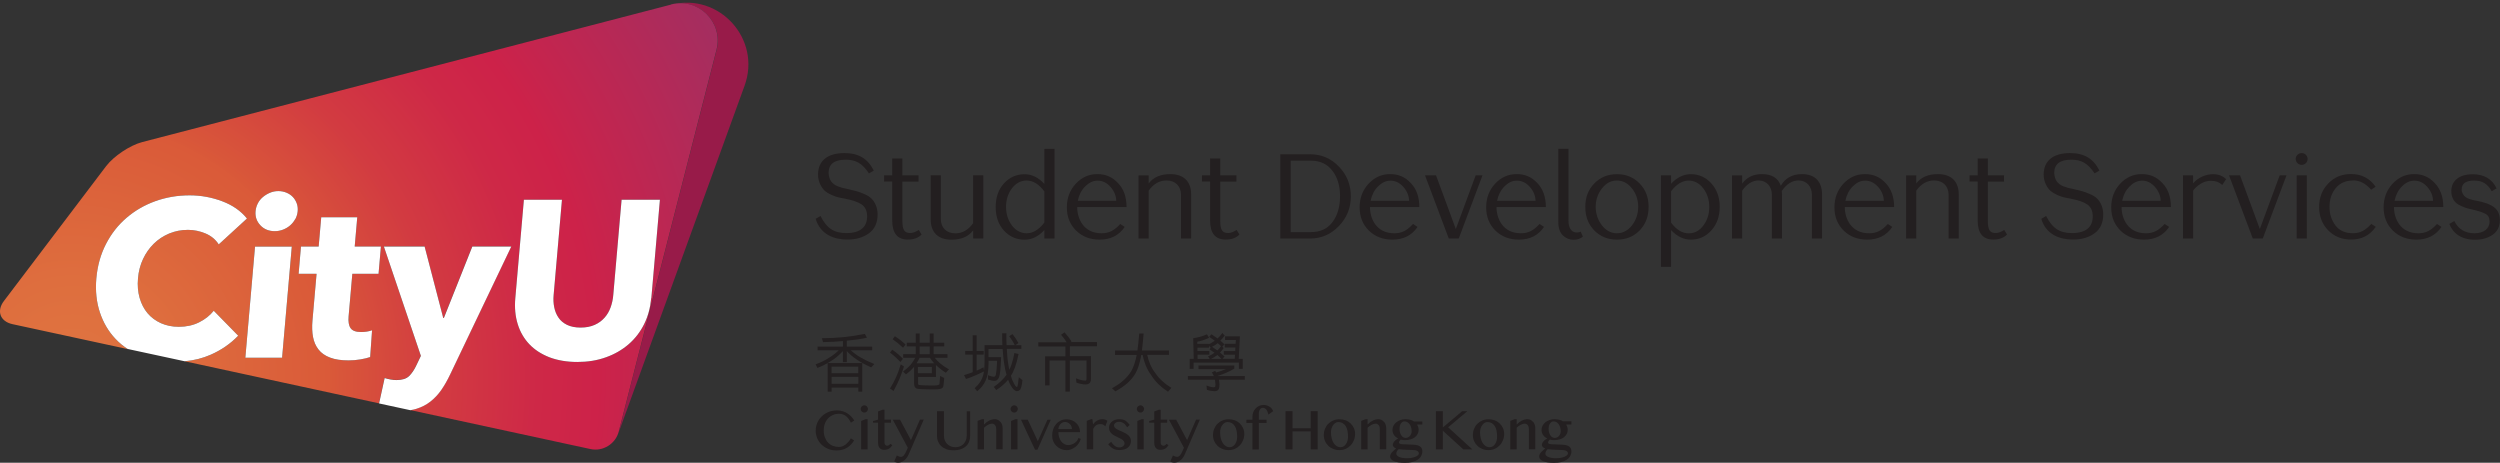 <?xml version="1.0" encoding="UTF-8"?><svg id="a" xmlns="http://www.w3.org/2000/svg" xmlns:xlink="http://www.w3.org/1999/xlink" viewBox="0 0 381.52 70.62"><rect x="0" y="0" width="381.52" height="70.62" fill="#333333" stroke="none"/><defs><radialGradient id="b" cx="14.92" cy="88.38" fx="14.92" fy="88.38" r="175.7" gradientTransform="translate(-1.78 -18.3) scale(.86)" gradientUnits="userSpaceOnUse"><stop offset="0" stop-color="#e07541"/><stop offset=".1" stop-color="#de6e3e"/><stop offset=".25" stop-color="#da5b39"/><stop offset=".26" stop-color="#da5a39"/><stop offset=".26" stop-color="#d95939"/><stop offset=".37" stop-color="#d23b41"/><stop offset=".47" stop-color="#ce2847"/><stop offset=".53" stop-color="#cd2249"/><stop offset=".74" stop-color="#a42e60"/></radialGradient></defs><path d="M102.46.69c4.18-1.05,7.97,2.75,6.9,6.93l-14.92,58.27c-.02.08-.06.15-.08.23h.01s19.26-53.05,19.26-53.05c2.58-7.11-3.84-14.2-11.16-12.37Z" fill="#981b49"/><path d="M102.41.7L21.71,21.68c-1.87.49-4.35,2.14-5.52,3.68L.6,45.93c-1.17,1.54-.58,3.13,1.31,3.54l17.61,3.81c-.7-.45-1.34-.97-1.9-1.57-1.06-1.12-1.86-2.47-2.38-4.04-.52-1.57-.7-3.29-.54-5.18.17-1.93.66-3.68,1.47-5.25.81-1.57,1.85-2.9,3.14-4,1.28-1.1,2.75-1.95,4.39-2.54,1.65-.59,3.39-.89,5.24-.89,1.71,0,3.36.3,4.96.9,1.6.6,2.86,1.48,3.79,2.64l-4.31,3.95c-.48-.75-1.15-1.3-2.01-1.67-.86-.36-1.75-.55-2.69-.55-1.03,0-1.98.19-2.87.56-.89.38-1.67.89-2.34,1.55-.67.66-1.22,1.44-1.64,2.33-.42.9-.68,1.88-.77,2.95-.1,1.09-.01,2.09.25,3,.26.91.67,1.69,1.21,2.33.55.65,1.23,1.15,2.04,1.52.81.36,1.72.55,2.72.55,1.16,0,2.2-.23,3.1-.68.91-.45,1.65-1.04,2.24-1.77l3.73,3.81c-1.18,1.23-2.59,2.2-4.22,2.91-1.2.53-2.52.86-3.95.99l29.66,6.42.85-3.88c.27.09.56.16.89.22.32.06.63.09.9.09.87,0,1.51-.2,1.93-.6.42-.4.8-.96,1.14-1.69l.67-1.4-5.65-16.69h6.22l2.84,10.9h.1l4.34-10.9h5.95l-9.33,19.52c-.42.89-.87,1.67-1.35,2.37-.48.69-1.04,1.28-1.66,1.77-.62.49-1.34.86-2.15,1.11-.29.09-.6.16-.92.21l27.51,5.95c1.89.41,3.82-.79,4.3-2.66l14.92-58.27c1.08-4.2-2.75-8.01-6.94-6.92ZM43.05,54.59h-5.61l1.48-16.96h5.61l-1.48,16.96ZM45.06,33.42c-.2.37-.46.7-.77.97-.31.27-.67.49-1.08.65-.41.16-.84.24-1.27.24-.91,0-1.65-.3-2.21-.9-.56-.6-.81-1.32-.73-2.16.04-.41.15-.8.34-1.17.19-.38.45-.7.77-.97.32-.27.68-.49,1.08-.66.4-.17.83-.26,1.29-.26.43,0,.84.08,1.23.24.39.16.71.38.97.65.26.27.46.6.6.97.14.37.19.78.15,1.21-.04.43-.16.83-.36,1.21ZM57.77,41.78h-4l-.57,6.5c-.07.8.03,1.4.3,1.79.27.4.81.6,1.61.6.27,0,.57-.02.88-.07.31-.05.57-.11.79-.2l-.29,4.09c-.4.14-.9.26-1.5.36-.6.1-1.2.15-1.79.15-1.14,0-2.08-.14-2.83-.43-.75-.28-1.34-.69-1.76-1.23-.42-.53-.7-1.17-.84-1.91-.14-.74-.17-1.57-.09-2.48l.63-7.17h-2.74l.36-4.16h2.7l.39-4.46h5.5l-.39,4.46h4l-.36,4.16ZM99.38,45.5c-.13,1.45-.49,2.78-1.08,3.97-.59,1.19-1.38,2.21-2.37,3.07-.99.85-2.14,1.52-3.47,1.99-1.33.48-2.78.71-4.35.71s-3.01-.24-4.25-.71c-1.23-.48-2.26-1.14-3.07-1.99-.81-.85-1.41-1.87-1.78-3.07-.37-1.19-.5-2.51-.37-3.97l1.31-15.02h5.81l-1.27,14.54c-.06.66-.03,1.28.09,1.87.12.59.33,1.12.65,1.58.31.47.75.83,1.31,1.11.56.27,1.25.41,2.07.41s1.53-.14,2.14-.41c.61-.27,1.11-.64,1.52-1.11.41-.46.71-.99.92-1.58.21-.59.35-1.22.4-1.87l1.27-14.54h5.85l-1.31,15.02Z" fill="url(#b)"/><path d="M57.85,61.57l.85-3.88c.27.09.56.16.89.22.32.06.63.09.9.09.87,0,1.51-.2,1.93-.6.42-.4.8-.96,1.14-1.69l.67-1.4-5.65-16.69h6.22l2.84,10.9h.1l4.34-10.9h5.95l-9.33,19.52c-.42.89-.87,1.67-1.35,2.37-.48.69-1.04,1.28-1.66,1.77-.62.49-1.34.86-2.15,1.11-.29.09-.6.16-.92.21l-4.76-1.03ZM19.52,53.28c-.7-.45-1.34-.97-1.9-1.57-1.06-1.12-1.86-2.47-2.38-4.04-.52-1.57-.7-3.29-.54-5.18.17-1.93.66-3.68,1.47-5.25.81-1.57,1.85-2.9,3.14-4,1.28-1.1,2.75-1.95,4.39-2.54,1.65-.59,3.39-.89,5.24-.89,1.71,0,3.36.3,4.96.9,1.6.6,2.86,1.48,3.79,2.64l-4.31,3.95c-.48-.75-1.15-1.3-2.01-1.67-.86-.36-1.75-.55-2.69-.55-1.03,0-1.98.19-2.87.56-.89.38-1.67.89-2.34,1.55-.67.66-1.22,1.44-1.64,2.33-.42.9-.68,1.88-.77,2.95-.1,1.09-.01,2.09.25,3,.26.91.67,1.69,1.21,2.33.55.65,1.23,1.15,2.04,1.52.81.36,1.72.55,2.72.55,1.16,0,2.2-.23,3.1-.68.91-.45,1.65-1.04,2.24-1.77l3.73,3.81c-1.18,1.23-2.59,2.2-4.22,2.91-1.2.53-2.52.86-3.95.99l-8.67-1.87ZM43.05,54.59h-5.61l1.48-16.96h5.61l-1.48,16.96ZM45.06,33.42c-.2.37-.46.7-.77.97-.31.27-.67.49-1.08.65-.41.16-.84.24-1.27.24-.91,0-1.65-.3-2.21-.9-.56-.6-.81-1.32-.73-2.16.04-.41.15-.8.34-1.17.19-.38.45-.7.77-.97.32-.27.68-.49,1.08-.66.4-.17.83-.26,1.29-.26.43,0,.84.08,1.23.24.39.16.71.38.97.65.26.27.46.6.6.97.14.37.19.78.15,1.21-.04.43-.16.83-.36,1.21ZM57.77,41.78h-4l-.57,6.5c-.07.8.03,1.4.3,1.79.27.4.81.6,1.61.6.27,0,.57-.02.88-.07.31-.05.57-.11.79-.2l-.29,4.09c-.4.14-.9.26-1.5.36-.6.1-1.2.15-1.79.15-1.14,0-2.08-.14-2.83-.43-.75-.28-1.34-.69-1.76-1.23-.42-.53-.7-1.17-.84-1.91-.14-.74-.17-1.57-.09-2.48l.63-7.17h-2.74l.36-4.16h2.7l.39-4.46h5.5l-.39,4.46h4l-.36,4.16ZM99.38,45.5c-.13,1.45-.49,2.78-1.08,3.97-.59,1.19-1.38,2.21-2.37,3.07-.99.85-2.14,1.52-3.47,1.99-1.33.48-2.78.71-4.35.71s-3.01-.24-4.25-.71c-1.23-.48-2.26-1.14-3.07-1.99-.81-.85-1.41-1.87-1.78-3.07-.37-1.19-.5-2.51-.37-3.97l1.31-15.02h5.81l-1.27,14.54c-.06.66-.03,1.28.09,1.87.12.59.33,1.12.65,1.58.31.47.75.83,1.31,1.11.56.27,1.25.41,2.07.41s1.53-.14,2.14-.41c.61-.27,1.11-.64,1.52-1.11.41-.46.71-.99.92-1.58.21-.59.35-1.22.4-1.87l1.27-14.54h5.85l-1.31,15.02Z" fill="#fff"/><path d="M124.48,33.39l.74-.43c.94,1.89,2.07,2.61,3.94,2.61,2.25,0,3.17-1.03,3.17-2.54,0-.85-.29-1.46-.85-1.84-.56-.38-1.46-.67-2.67-.9-.34-.05-.65-.13-.9-.18-.23-.05-.58-.18-1.01-.36-.41-.18-.76-.4-1.03-.63-.52-.49-1.03-1.39-1.03-2.48,0-2.11,1.46-3.28,4.03-3.28,2.16,0,3.56.85,4.48,2.67l-.74.43c-1.03-1.53-1.98-2.09-3.55-2.09-1.75,0-2.61.68-2.61,2.03.07,1.1.54,1.67,1.37,2.02.59.23.85.29,1.48.41.59.13,1.04.25,1.39.34.34.09.76.25,1.22.45.47.2.83.43,1.08.68.5.49.94,1.33.94,2.41,0,1.28-.43,2.23-1.31,2.88-.88.65-1.98.97-3.31.97-1.93,0-4.1-.7-4.84-3.19Z" fill="#231f20"/><path d="M134.92,26.76h1.24v-2.58h1.55v2.58h2.47v.95h-2.47v5.96c0,1.44.31,1.89,1.22,1.89.36,0,.79-.16,1.28-.47l.43.7c-.5.52-1.21.77-2.09.77-1.6,0-2.39-.97-2.39-2.92v-5.94h-1.24v-.95Z" fill="#231f20"/><path d="M150.06,26.76v9.63h-1.55v-1.23c-.72.95-1.82,1.42-3.31,1.42-2.04,0-3.17-1.12-3.17-3.11v-6.72h1.55v6.68c0,1.3.85,2.18,2.21,2.18,1.08,0,1.98-.52,2.72-1.55v-7.31h1.55Z" fill="#231f20"/><path d="M160.93,22.71v13.69h-1.55v-1.3c-.9.99-1.91,1.48-3.02,1.48-1.24,0-2.3-.47-3.15-1.39-.85-.94-1.26-2.14-1.26-3.6s.41-2.67,1.26-3.6c.85-.94,1.91-1.4,3.15-1.4,1.1,0,2.11.49,3.02,1.48v-5.35h1.55ZM159.38,33.96v-4.74c-.83-1.12-1.73-1.67-2.72-1.67-.88,0-1.62.4-2.23,1.19-.59.77-.9,1.73-.9,2.83s.31,2.05.9,2.84c.61.79,1.37,1.19,2.25,1.19.95,0,1.85-.54,2.7-1.64Z" fill="#231f20"/><path d="M170.96,34.18l.68.45c-.88,1.3-2.16,1.94-3.83,1.94-1.46,0-2.66-.47-3.6-1.39-.94-.94-1.4-2.11-1.4-3.53s.45-2.61,1.35-3.6c.92-.99,2.02-1.48,3.31-1.48s2.29.45,3.15,1.37c.87.9,1.3,2.12,1.3,3.66h-7.53c0,1.75.95,4,3.71,4,1.15,0,1.93-.41,2.86-1.42ZM165.61,28.44c-.58.59-.95,1.31-1.13,2.2h5.87c-.02-.77-.32-1.49-.88-2.12-.56-.63-1.21-.95-1.94-.95s-1.33.29-1.91.88Z" fill="#231f20"/><path d="M181.78,29.68v6.72h-1.55v-6.68c0-1.3-.85-2.18-2.21-2.18-1.08,0-1.98.52-2.72,1.55v7.31h-1.55v-9.63h1.55v1.22c.72-.95,1.82-1.42,3.31-1.42,2.03,0,3.17,1.12,3.17,3.12Z" fill="#231f20"/><path d="M183.43,26.76h1.24v-2.58h1.55v2.58h2.47v.95h-2.47v5.96c0,1.44.31,1.89,1.22,1.89.36,0,.79-.16,1.28-.47l.43.7c-.5.52-1.21.77-2.09.77-1.6,0-2.39-.97-2.39-2.92v-5.94h-1.24v-.95Z" fill="#231f20"/><path d="M195.4,23.54h4.48c1.78,0,3.26.63,4.47,1.91,1.21,1.26,1.8,2.77,1.8,4.52s-.61,3.28-1.84,4.54c-1.21,1.26-2.67,1.89-4.36,1.89h-4.56v-12.86ZM200.06,35.42c1.42,0,2.52-.5,3.29-1.53s1.15-2.34,1.15-3.94-.4-2.93-1.19-3.92c-.77-1.01-1.87-1.51-3.26-1.51h-3.08v10.91h3.08Z" fill="#231f20"/><path d="M215.65,34.18l.68.45c-.88,1.3-2.16,1.94-3.84,1.94-1.46,0-2.66-.47-3.6-1.39-.94-.94-1.4-2.11-1.4-3.53s.45-2.61,1.35-3.6c.92-.99,2.02-1.48,3.31-1.48s2.29.45,3.15,1.37c.87.9,1.3,2.12,1.3,3.66h-7.53c0,1.75.95,4,3.71,4,1.15,0,1.93-.41,2.86-1.42ZM210.3,28.44c-.58.59-.95,1.31-1.13,2.2h5.87c-.02-.77-.32-1.49-.88-2.12-.56-.63-1.21-.95-1.94-.95s-1.33.29-1.91.88Z" fill="#231f20"/><path d="M217.47,26.76h1.68l3.02,8.19,3.03-8.19h1.04l-3.62,9.63h-1.53l-3.62-9.63Z" fill="#231f20"/><path d="M234.95,34.18l.68.45c-.88,1.3-2.16,1.94-3.83,1.94-1.46,0-2.67-.47-3.6-1.39-.94-.94-1.4-2.11-1.4-3.53s.45-2.61,1.35-3.6c.92-.99,2.02-1.48,3.31-1.48s2.29.45,3.15,1.37c.86.9,1.3,2.12,1.3,3.66h-7.53c0,1.75.96,4,3.71,4,1.15,0,1.93-.41,2.86-1.42ZM229.6,28.44c-.58.59-.95,1.31-1.13,2.2h5.87c-.02-.77-.32-1.49-.88-2.12-.56-.63-1.21-.95-1.95-.95s-1.33.29-1.91.88Z" fill="#231f20"/><path d="M238.51,35.93c-.47-.45-.7-1.13-.7-2.07v-11.15h1.55v10.93c0,1.35.58,1.84,1.28,1.84.27,0,.45-.05.58-.14l.34.76c-.34.32-.83.49-1.44.49s-1.12-.22-1.6-.65Z" fill="#231f20"/><path d="M243.3,28c.92-.95,2.07-1.42,3.46-1.42s2.54.47,3.46,1.42c.92.94,1.37,2.12,1.37,3.57s-.45,2.65-1.37,3.6c-.92.94-2.07,1.4-3.46,1.4s-2.54-.47-3.46-1.4c-.92-.95-1.37-2.14-1.37-3.6s.45-2.63,1.37-3.57ZM249.04,34.41c.63-.81.96-1.75.96-2.84s-.32-2.04-.96-2.83c-.63-.79-1.38-1.19-2.29-1.19s-1.64.4-2.27,1.19-.95,1.73-.97,2.83c.02,1.1.34,2.03.97,2.84.63.79,1.39,1.19,2.27,1.19s1.66-.4,2.29-1.19Z" fill="#231f20"/><path d="M261.16,27.99c.85.92,1.28,2.12,1.28,3.58s-.43,2.66-1.28,3.6-1.89,1.4-3.13,1.4c-1.1,0-2.11-.49-3.01-1.46v5.62h-1.55v-13.97h1.55v1.28c.9-.97,1.91-1.46,3.01-1.46,1.24,0,2.29.47,3.13,1.4ZM259.93,34.43c.61-.79.92-1.75.92-2.84s-.31-2.05-.92-2.84c-.59-.79-1.35-1.19-2.23-1.19-.96,0-1.84.54-2.68,1.62v4.79c.81,1.1,1.71,1.64,2.7,1.64.88,0,1.62-.4,2.21-1.17Z" fill="#231f20"/><path d="M278.06,29.68v6.72h-1.55v-6.68c0-1.28-.83-2.18-2.04-2.18-.96,0-1.82.54-2.56,1.6.02.23.04.41.04.54v6.72h-1.55v-6.68c0-1.28-.83-2.18-2.03-2.18-.94,0-1.77.52-2.5,1.55v7.31h-1.55v-9.63h1.55v1.26c.69-.97,1.69-1.46,3.03-1.46,1.49,0,2.45.59,2.86,1.78.7-1.19,1.78-1.78,3.24-1.78,1.96,0,3.06,1.12,3.06,3.12Z" fill="#231f20"/><path d="M288.1,34.18l.68.45c-.88,1.3-2.16,1.94-3.83,1.94-1.46,0-2.67-.47-3.6-1.39-.94-.94-1.4-2.11-1.4-3.53s.45-2.61,1.35-3.6c.92-.99,2.02-1.48,3.31-1.48s2.29.45,3.15,1.37c.86.9,1.3,2.12,1.3,3.66h-7.53c0,1.75.96,4,3.71,4,1.15,0,1.93-.41,2.86-1.42ZM282.75,28.44c-.58.59-.95,1.31-1.13,2.2h5.87c-.02-.77-.32-1.49-.88-2.12-.56-.63-1.21-.95-1.95-.95s-1.33.29-1.91.88Z" fill="#231f20"/><path d="M298.92,29.68v6.72h-1.55v-6.68c0-1.3-.85-2.18-2.21-2.18-1.08,0-1.98.52-2.72,1.55v7.31h-1.55v-9.63h1.55v1.22c.72-.95,1.82-1.42,3.31-1.42,2.04,0,3.17,1.12,3.17,3.12Z" fill="#231f20"/><path d="M300.57,26.76h1.24v-2.58h1.55v2.58h2.47v.95h-2.47v5.96c0,1.44.31,1.89,1.22,1.89.36,0,.79-.16,1.28-.47l.43.7c-.5.52-1.21.77-2.09.77-1.6,0-2.39-.97-2.39-2.92v-5.94h-1.24v-.95Z" fill="#231f20"/><path d="M311.52,33.39l.74-.43c.94,1.89,2.07,2.61,3.94,2.61,2.25,0,3.17-1.03,3.17-2.54,0-.85-.29-1.46-.85-1.84-.56-.38-1.46-.67-2.67-.9-.34-.05-.65-.13-.9-.18-.23-.05-.58-.18-1.01-.36-.41-.18-.76-.4-1.03-.63-.52-.49-1.03-1.39-1.03-2.48,0-2.11,1.46-3.28,4.03-3.28,2.16,0,3.56.85,4.48,2.67l-.74.43c-1.03-1.53-1.98-2.09-3.55-2.09-1.75,0-2.61.68-2.61,2.03.07,1.1.54,1.67,1.37,2.02.6.23.85.29,1.48.41.6.13,1.04.25,1.39.34.34.09.76.25,1.22.45.47.2.83.43,1.08.68.5.49.94,1.33.94,2.41,0,1.28-.43,2.23-1.31,2.88-.88.65-1.98.97-3.31.97-1.93,0-4.11-.7-4.84-3.19Z" fill="#231f20"/><path d="M330.35,34.18l.68.45c-.88,1.3-2.16,1.94-3.84,1.94-1.46,0-2.66-.47-3.6-1.39-.94-.94-1.4-2.11-1.4-3.53s.45-2.61,1.35-3.6c.92-.99,2.02-1.48,3.31-1.48s2.29.45,3.15,1.37c.87.9,1.3,2.12,1.3,3.66h-7.53c0,1.75.95,4,3.71,4,1.15,0,1.93-.41,2.86-1.42ZM325,28.44c-.58.59-.96,1.31-1.13,2.2h5.87c-.02-.77-.32-1.49-.88-2.12-.56-.63-1.21-.95-1.94-.95s-1.33.29-1.91.88Z" fill="#231f20"/><path d="M333.13,26.76h1.55v1.22c.74-.88,1.96-1.4,3.04-1.4.81,0,1.48.25,2,.76l-.59.9c-.43-.43-1.01-.65-1.73-.65-.56,0-1.1.16-1.58.47-.49.31-.87.65-1.13,1.03v7.31h-1.55v-9.63Z" fill="#231f20"/><path d="M340.17,26.76h1.68l3.02,8.19,3.03-8.19h1.04l-3.62,9.63h-1.53l-3.62-9.63Z" fill="#231f20"/><path d="M351.26,23.36c.5,0,.9.41.9.9s-.4.9-.9.9-.92-.4-.92-.9.41-.9.92-.9ZM350.49,26.76h1.55v9.63h-1.55v-9.63Z" fill="#231f20"/><path d="M359.05,27.55c-1.1,0-1.98.4-2.61,1.17-.63.77-.94,1.71-.94,2.84s.31,2.03.9,2.84c.61.79,1.49,1.19,2.65,1.19s1.91-.43,2.83-1.42l.68.45c-.9,1.3-2.16,1.94-3.76,1.94-1.42,0-2.59-.47-3.51-1.42s-1.37-2.12-1.37-3.55.45-2.61,1.37-3.57c.92-.97,2.07-1.46,3.49-1.46,1.6,0,2.86.65,3.76,1.94l-.68.45c-.92-.99-1.71-1.42-2.81-1.42Z" fill="#231f20"/><path d="M371.91,34.18l.68.45c-.88,1.3-2.16,1.94-3.83,1.94-1.46,0-2.67-.47-3.6-1.39-.94-.94-1.4-2.11-1.4-3.53s.45-2.61,1.35-3.6c.92-.99,2.02-1.48,3.31-1.48s2.29.45,3.15,1.37c.86.9,1.3,2.12,1.3,3.66h-7.53c0,1.75.96,4,3.71,4,1.15,0,1.93-.41,2.86-1.42ZM366.56,28.44c-.58.59-.95,1.31-1.13,2.2h5.87c-.02-.77-.32-1.49-.88-2.12-.56-.63-1.21-.95-1.95-.95s-1.33.29-1.91.88Z" fill="#231f20"/><path d="M373.81,34.16l.74-.43c.61,1.24,1.64,1.87,3.08,1.87s2.3-.72,2.3-1.8c0-.56-.21-.94-.63-1.17-.41-.23-1.15-.47-2.2-.7-.74-.16-1.19-.32-1.91-.7-.7-.41-1.1-1.12-1.1-2.05,0-1.66,1.3-2.59,3.24-2.59,1.76,0,2.99.72,3.67,2.16l-.74.43c-.67-1.13-1.4-1.62-2.68-1.62s-1.91.45-1.91,1.37c0,.5.3.92.58,1.13.12.11.34.22.61.31.56.16.61.2,1.17.29,2.21.43,3.47,1.13,3.47,2.92,0,.99-.36,1.73-1.1,2.25-.72.5-1.62.76-2.7.76-2.02,0-3.35-.95-3.91-2.41Z" fill="#231f20"/><path d="M129.86,53.45h3.24v-.56h-3.87v-.9c1.06-.09,2.03-.23,2.94-.42l.13-.03-.31-.58h-.07c-2.1.44-4.24.65-6.36.65h-.13s.17.6.17.6h.08c1.03-.02,2.03-.07,2.96-.16v.84h-3.87v.56h3.22c-.35.36-.79.72-1.33,1.06-.39.25-.74.45-1.08.62-.33.17-.67.31-1.01.43l-.1.04.27.55.08-.03c.48-.18.98-.42,1.49-.71v4.36h.6v-.62h4.08v.62h.6v-4.36h-5.28c.27-.16.54-.33.82-.51.32-.22.63-.46.91-.73.23-.21.43-.4.59-.59v1.69h.6v-1.69c.8.9,2.03,1.73,3.66,2.46l.06.03.48-.52-.13-.05c-1.53-.62-2.68-1.3-3.44-2.03ZM126.9,56.95v-.99h4.08v.99h-4.08ZM130.99,57.51v1.06h-4.08v-1.06h4.08Z" fill="#231f20"/><path d="M137.74,52.99l.08.08.37-.5-.06-.06c-.45-.42-.94-.8-1.49-1.15l-.08-.05-.34.46.08.06c.47.32.96.71,1.43,1.17Z" fill="#231f20"/><path d="M142.63,54.6h1.96v-.56h-2.11v-1.18h1.62v-.56h-1.62v-1.41h-.6v1.41h-1.53v-1.41h-.6v1.41h-1.37v.56h1.37v1.18h-1.92v.56h1.84c-.14.27-.32.56-.54.86-.33.43-.75.82-1.23,1.17l-.09.07.45.43.07-.05c.28-.22.51-.42.72-.62.15-.15.3-.31.45-.48v2.5c0,.19.02.34.06.47.04.12.11.21.21.27.05.07.2.13.76.16.5.03,1.2.05,2.02.05.42,0,.74-.03.97-.09.24-.06.38-.18.42-.32.02-.04.04-.13.07-.37v-.03c.02-.2.05-.48.08-.87v-.07s-.63-.31-.63-.31v.15c-.05.72-.08,1.07-.09,1.1-.05.09-.24.21-.81.21-1.99,0-2.33-.08-2.38-.11-.03-.03-.05-.06-.06-.1,0-.02-.02-.07-.01-.16v-.94h2.73v-1.81c.41.4.89.78,1.44,1.13l.07.04.47-.52-.11-.06c-.9-.51-1.59-1.08-2.05-1.7ZM141.88,52.87v1.18h-1.53v-1.18h1.53ZM140.08,56.95v-.95h2.13v.95h-2.13ZM139.88,55.44c.17-.26.32-.54.46-.84h1.58c.18.29.39.57.64.84h-2.68Z" fill="#231f20"/><path d="M137.96,55.94l-.5-.34-.04.13c-.37,1.26-.89,2.43-1.55,3.48l-.05.08.54.38.05-.1c.35-.63.63-1.21.87-1.78.25-.6.47-1.2.65-1.79l.02-.07Z" fill="#231f20"/><path d="M136.62,54.47c.27.24.52.5.71.69l.08.08.38-.49-.06-.06c-.47-.49-.97-.92-1.49-1.27l-.08-.05-.34.44.08.06c.24.19.48.39.72.59Z" fill="#231f20"/><path d="M155.45,57.74c-.04.34-.06.6-.09.79-.04.2-.06.35-.08.41-.01.03-.05.11-.1.11-.06,0-.13-.05-.22-.16-.1-.13-.21-.33-.33-.59-.08-.15-.15-.3-.2-.46-.06-.17-.12-.33-.16-.5h0c.46-.65.84-1.73,1.15-3.22l.02-.09-.63-.16-.02.1c-.11.57-.24,1.07-.39,1.54-.12.35-.24.67-.36.93-.07-.27-.12-.55-.16-.86-.06-.33-.11-.69-.15-1.13-.04-.38-.06-.78-.08-1.21h2.22v-.56h-.91l.46-.32-.04-.08c-.12-.22-.25-.43-.38-.64-.12-.18-.26-.36-.44-.59l-.06-.07-.49.33.06.08c.17.23.3.41.42.61.14.21.25.43.34.62l.02.05h-1.24c-.03-.49-.04-1.05-.03-1.71v-.1s-.64,0-.64,0v.1c-.01.64,0,1.2.03,1.71h-2.72v2.74c0,.4-.03.78-.08,1.13l-.08-.5-.12.07c-.28.16-.59.32-.93.45v-2.44h1.08v-.56h-1.08v-2.4h-.6v2.4h-1.14v.56h1.14v2.68c-.17.07-.35.14-.55.2-.21.07-.44.15-.66.21l-.12.03.31.59.08-.02c.34-.1.73-.25,1.23-.47.39-.16.82-.36,1.4-.64h.03s0,.01,0,.03c-.06.39-.16.72-.28,1-.13.29-.28.56-.46.79-.18.23-.38.44-.61.65l-.07.06.38.48.08-.06c.24-.2.46-.43.68-.69.21-.27.39-.56.53-.87.29-.64.44-1.51.45-2.6v-.43h1.31c-.03.64-.06,1.05-.09,1.37-.04.39-.08.65-.11.79-.04.12-.12.27-.27.27-.06,0-.17,0-.33-.04-.15-.03-.3-.08-.47-.15l-.13-.05v.66l.06.02c.19.07.38.12.56.15.15.04.3.05.39.04.16.01.3-.04.4-.14.1-.08.2-.22.29-.42.07-.18.12-.5.19-1.03.04-.45.08-1.04.12-1.93v-.1s-1.92,0-1.92,0v-1.24h2.15c.06.98.16,1.87.31,2.65.03.23.07.47.13.69.04.21.1.41.16.59-.46.65-1.07,1.24-1.87,1.8l-.08.06.37.48.08-.05c.7-.46,1.27-.96,1.74-1.53.11.31.23.59.38.84.34.61.66.9.96.9.2,0,.38-.08.52-.25.06-.11.12-.28.18-.51.06-.23.11-.51.14-.87v-.05s-.55-.45-.55-.45l-.02.22Z" fill="#231f20"/><path d="M163.51,52.13l-.04-.08c-.13-.22-.27-.43-.45-.66-.15-.19-.31-.38-.51-.61l-.06-.06-.53.37.07.08c.31.34.57.7.78,1.06h-4.31v.64h4.13v1.51h-3.1v4.43h.68v-3.8h2.42v4.75h.68v-4.75h2.54v2.77c0,.19-.04.26-.07.28-.01.01-.03.03-.09.02-.37,0-.8-.09-1.29-.29l-.15-.06.06.66.06.02c.22.09.45.15.7.19.21.05.42.07.63.07.55,0,.83-.29.83-.83v-3.49h-3.21v-1.51h4.13v-.64h-4.01l.13-.09Z" fill="#231f20"/><path d="M177.37,58.15c-.4-.36-.74-.75-1.04-1.19-.32-.41-.59-.87-.8-1.36-.2-.46-.35-.93-.45-1.44h3.31v-.68h-4.12c.09-.69.17-1.5.25-2.48v-.1s-.67,0-.67,0v.09c-.03.32-.06.63-.09.92-.01.15-.03.3-.04.45-.04.37-.09.77-.14,1.13h-3.42v.68h3.31c-.1.5-.22.96-.36,1.39-.15.44-.31.81-.47,1.08-.61,1-1.56,1.85-2.83,2.54l-.12.06.52.48.06-.03c.71-.39,1.3-.8,1.8-1.24.51-.46.92-.96,1.22-1.49.36-.61.65-1.55.88-2.79h.2c.12.6.28,1.13.49,1.63.25.58.53,1.07.85,1.5.33.51.69.95,1.1,1.35.39.38.83.73,1.37,1.08l.07.05.51-.6-.1-.06c-.48-.29-.91-.61-1.28-.96Z" fill="#231f20"/><path d="M189.95,57.39h-4.12s0-.01,0-.02h0c.47-.15.9-.31,1.29-.48.45-.19.84-.39,1.2-.61l.05-.03v-.48h-5.47v.56h4.2c-.48.2-.98.37-1.51.51,0-.01-.01-.03-.02-.04v-.02s-.06-.06-.08-.1l-.04-.09-.52.24.06.09s.06.1.08.14c.03.05.06.1.08.14.03.07.06.13.09.19h-3.96v.56h4.13l.04.3c.02.14.03.28.04.41,0,.13-.02.23-.03.3-.02.07-.04.09-.03.09h0s-.06.02-.09.03c-.03,0-.07.02-.11.02-.29,0-.6-.07-.96-.22l-.15-.06.06.67.06.02c.18.06.37.11.55.14.21.03.38.05.54.05.21,0,.39-.05.54-.17.16-.13.23-.41.23-.87v-.05c-.01-.1-.02-.22-.04-.34v-.07c-.02-.08-.03-.16-.05-.25h3.96v-.56Z" fill="#231f20"/><path d="M182.17,55.34h6.89v.95h.59v-1.52h-.61l.18-3.44h-2.27v.56h1.65l-.04.58h-1.65v.57h1.62l-.03.54h-1.74v.56h1.71l-.04.62h-1.87l.32-.36-.08-.06c-.11-.09-.23-.2-.35-.31-.09-.07-.18-.15-.27-.23.17-.17.34-.37.52-.62l.04-.06-.2-.22.33-.36-.08-.06c-.11-.09-.2-.18-.3-.27l-.02-.02c-.08-.06-.16-.13-.24-.2.09-.09.19-.19.28-.3.12-.13.24-.28.34-.41l.05-.06-.36-.41-.07.1c-.18.25-.4.5-.66.74-.25-.18-.52-.36-.87-.59l-.07-.05-.34.4.09.06c.18.12.37.25.55.38l.21.15c-.14.1-.26.18-.38.25-.16.11-.34.2-.52.27h0s0-.04,0-.04h-1.77v-.33c.26-.05.54-.11.84-.21.29-.09.57-.21.87-.34l.1-.05-.33-.53-.08.03c-.62.27-1.27.46-1.93.55h-.09s.08,3.17.08,3.17h-.62v1.52h.6v-.95ZM185.84,52.36c.16.15.33.31.5.47-.17.24-.35.45-.56.65-.12-.08-.24-.16-.35-.24-.14-.1-.28-.2-.42-.29l-.04-.03c.13-.07.26-.14.4-.22.18-.11.34-.22.48-.33ZM185.78,54.18c.09.09.19.18.29.26.11.11.23.23.34.33h-1.6c.33-.15.65-.35.97-.59ZM184.49,52.73l.2.32.08-.04s.07-.03.1-.05l-.29.35.29.2c.15.1.31.21.47.32-.26.19-.55.37-.88.51l-.1.05.25.39h0s-1.85,0-1.85,0v-.66s1.8,0,1.8,0v-.56h-1.82v-.5s1.76,0,1.76,0v-.33Z" fill="#231f20"/><path d="M129.83,66.91c-.08.16-.18.32-.31.47s-.27.29-.42.42c-.16.12-.33.22-.51.3-.18.07-.37.11-.56.11-.33,0-.64-.06-.92-.17-.28-.11-.53-.28-.73-.49-.21-.21-.37-.48-.49-.79-.12-.31-.18-.67-.18-1.06s.06-.76.18-1.07c.12-.31.29-.58.5-.8.21-.22.46-.39.74-.51.28-.12.59-.18.91-.18.37,0,.71.11,1,.31.29.21.55.55.79,1l.03.05.51-.33-.03-.04c-.12-.2-.26-.38-.43-.56-.17-.18-.36-.34-.58-.48-.21-.14-.46-.25-.72-.33-.26-.08-.55-.13-.86-.13s-.63.04-.92.11c-.29.07-.55.18-.79.32-.24.14-.46.3-.65.49s-.36.4-.49.62c-.13.23-.24.47-.31.73-.07.26-.11.53-.11.8,0,.41.08.8.23,1.17.15.37.37.69.65.97.28.27.62.49,1.01.66.39.16.83.24,1.31.24.33,0,.64-.04.91-.12.27-.08.52-.19.73-.33.21-.14.41-.3.57-.48.16-.18.31-.37.43-.56l.03-.04-.5-.32-.03.05Z" fill="#231f20"/><polygon points="131.42 64.24 131.42 68.58 132.4 68.58 132.4 63.97 132.09 63.97 131.42 64.24" fill="#231f20"/><path d="M132.3,62.02c-.05-.05-.11-.09-.18-.12-.13-.06-.3-.06-.43,0-.07.03-.13.07-.18.12-.05.05-.09.11-.12.18-.03.07-.04.14-.04.21s.01.15.04.21c.03.07.07.13.12.18.05.05.11.09.18.12.07.03.14.04.21.04s.15-.01.21-.04c.07-.03.13-.07.18-.12.05-.05.09-.11.12-.18.03-.07.04-.14.04-.21s-.01-.15-.04-.21c-.03-.07-.07-.13-.12-.18Z" fill="#231f20"/><path d="M135.84,67.78c-.06.07-.12.12-.2.17-.12.07-.29.09-.41.03-.05-.02-.1-.05-.13-.09-.04-.04-.07-.08-.09-.14-.02-.05-.03-.11-.03-.17v-3.07h.99v-.48h-.99v-1.5h-.3l-.68.26v1.25l-.77.21v.25h.77v3.07c0,.16.02.3.05.43.04.13.09.25.17.34.08.1.17.17.29.23.12.05.25.08.41.08.29,0,.54-.06.74-.18.2-.12.36-.29.49-.5l.02-.04-.3-.2-.03.03Z" fill="#231f20"/><path d="M139.03,67.19l-1.67-3.13h-1.11l2.29,4.27-.29.64c-.03.08-.08.16-.13.25-.05.09-.11.17-.17.25-.06.07-.13.14-.21.18-.13.09-.3.08-.42.05-.06-.01-.11-.03-.16-.05-.05-.02-.09-.04-.13-.06-.04-.02-.08-.04-.12-.06l-.05-.02-.4.9.03.02c.07.06.16.1.26.13.1.03.21.05.32.05.14,0,.29-.03.44-.08.15-.05.3-.13.44-.24.14-.11.28-.24.4-.4.12-.16.24-.35.33-.57l2.29-5.28h-.58l-1.37,3.13Z" fill="#231f20"/><path d="M147.52,66.52c0,.24-.04.46-.12.67-.08.21-.2.39-.34.55-.15.16-.33.28-.54.37-.21.09-.45.14-.72.14s-.5-.05-.72-.14c-.21-.09-.4-.22-.55-.37-.15-.16-.27-.34-.35-.55-.08-.21-.12-.43-.12-.67v-3.77h-1.07v3.75c0,.3.05.6.16.86.11.27.27.51.48.71.21.2.47.36.78.48.31.12.67.17,1.07.17.45,0,.84-.06,1.16-.17.32-.12.59-.27.8-.47.21-.2.36-.43.46-.7.1-.26.15-.55.15-.85v-3.77h-.52v3.77Z" fill="#231f20"/><path d="M152.66,64.38c-.1-.13-.23-.23-.37-.3-.14-.07-.29-.11-.46-.11-.3,0-.61.08-.9.23-.26.13-.52.33-.76.59v-.82h-.3l-.68.26v4.35h.98v-3.31c.09-.09.19-.17.29-.24.1-.08.21-.14.32-.2.1-.05.21-.1.31-.13.21-.06.39-.06.54,0,.08.04.15.09.21.16.06.07.1.16.14.26.03.11.05.23.05.37v3.07h.98v-3.22c0-.19-.03-.37-.09-.54-.06-.17-.14-.32-.25-.44Z" fill="#231f20"/><polygon points="154.3 64.24 154.3 68.58 155.28 68.58 155.28 63.97 154.97 63.97 154.3 64.24" fill="#231f20"/><path d="M155.17,62.02c-.05-.05-.11-.09-.18-.12-.13-.06-.3-.06-.43,0-.07.03-.13.07-.18.12-.05.05-.09.11-.12.18-.03.07-.04.14-.04.21s.01.15.04.21c.03.07.07.13.12.18.05.05.11.09.18.12.07.03.14.04.21.04s.15-.01.21-.04c.07-.03.13-.07.18-.12.05-.05.09-.11.12-.18.03-.07.04-.14.04-.21s-.01-.15-.04-.21c-.03-.07-.07-.13-.12-.18Z" fill="#231f20"/><polygon points="158.38 67.33 156.86 64.08 156.85 64.05 155.81 64.05 157.94 68.6 157.95 68.63 158.32 68.63 160.36 64.05 159.85 64.05 158.38 67.33" fill="#231f20"/><path d="M164.57,66.86c-.04.13-.11.26-.2.39-.1.13-.22.24-.35.34-.14.1-.29.18-.47.24-.17.06-.35.09-.53.09-.22,0-.42-.05-.6-.15-.18-.1-.34-.24-.48-.42-.13-.18-.24-.39-.31-.64-.07-.23-.11-.49-.11-.76h3.3v-.05c0-.25-.05-.49-.15-.72-.1-.23-.24-.44-.42-.61-.18-.18-.39-.32-.64-.42-.25-.1-.52-.16-.82-.16-.33,0-.64.06-.91.19-.27.13-.51.3-.7.53-.19.22-.35.49-.45.8-.11.31-.16.64-.16,1,0,.3.06.59.17.85s.28.5.48.7.44.35.71.47c.27.11.56.17.86.17.23,0,.47-.04.69-.13.23-.09.44-.21.63-.36.19-.15.36-.33.5-.53.14-.2.25-.42.31-.66v-.04s-.34-.15-.34-.15l-.02.06ZM161.51,65.47c.01-.14.05-.27.1-.4.06-.14.14-.26.23-.36.09-.1.19-.18.31-.23.25-.12.54-.1.78,0,.13.06.25.14.35.24.1.1.18.22.23.36.05.12.08.26.08.4h-2.09Z" fill="#231f20"/><path d="M168.6,64.02c-.27-.07-.56-.07-.84.02-.14.05-.28.11-.41.19-.13.08-.25.18-.35.29-.07.08-.14.16-.19.24l-.1-.8h-.18l-.68.26v4.35h.98v-3.12c.06-.12.13-.23.2-.32.08-.09.16-.17.25-.23.09-.06.19-.1.29-.13.17-.05.34-.05.51-.04.07,0,.13.02.19.04.06.02.12.05.18.09.06.04.12.09.17.14l.06.06.32-.85-.03-.02c-.11-.08-.24-.14-.37-.17Z" fill="#231f20"/><path d="M172.16,66.4c-.12-.11-.27-.2-.42-.29-.16-.08-.32-.16-.47-.23l-.47-.2c-.15-.06-.29-.14-.41-.21-.12-.08-.21-.16-.28-.25-.07-.09-.1-.19-.1-.32,0-.07.02-.14.06-.2.04-.07.09-.12.16-.17.07-.05.15-.09.25-.12.1-.03.21-.04.33-.04.22,0,.44.07.63.19.2.13.38.33.54.6l.03.05.4-.36-.03-.04c-.14-.17-.27-.32-.39-.43-.12-.11-.25-.2-.38-.26-.13-.06-.26-.1-.39-.12-.13-.02-.27-.03-.42-.03-.22,0-.43.03-.62.1-.19.06-.36.15-.49.27-.14.11-.25.25-.33.41-.08.16-.12.33-.12.51,0,.19.04.37.11.51.07.14.16.27.28.38.11.11.24.21.39.29.14.08.29.16.44.23.15.07.29.14.43.21.14.06.26.14.37.21.11.08.19.16.26.26.06.09.09.2.09.33,0,.07-.02.15-.06.22-.04.07-.09.14-.16.19-.07.06-.15.1-.25.14-.2.07-.45.06-.65,0-.1-.03-.2-.08-.3-.14-.1-.07-.2-.15-.29-.25-.1-.1-.2-.23-.3-.38l-.03-.05-.44.39.03.04c.14.18.27.32.42.43.14.11.28.19.43.26.14.06.29.1.43.12.14.02.28.03.41.03.29,0,.55-.04.76-.11.22-.07.4-.17.54-.29.15-.12.26-.27.33-.44.07-.17.11-.35.11-.55s-.04-.36-.12-.51c-.08-.14-.18-.27-.3-.38Z" fill="#231f20"/><path d="M174.44,62.02c-.05-.05-.11-.09-.18-.12-.13-.06-.3-.06-.43,0-.07.03-.13.07-.18.12-.05.05-.09.11-.12.18-.03.07-.04.14-.04.21s.01.15.04.21c.03.07.07.13.12.18.05.05.11.09.18.12.07.03.14.04.21.04s.15-.01.21-.04c.07-.03.13-.07.18-.12.05-.05.09-.11.12-.18.03-.07.04-.14.04-.21s-.01-.15-.04-.21c-.03-.07-.07-.13-.12-.18Z" fill="#231f20"/><polygon points="173.57 64.24 173.57 68.58 174.54 68.58 174.54 63.97 174.24 63.97 173.57 64.24" fill="#231f20"/><path d="M177.99,67.78c-.06.07-.12.13-.2.17-.12.07-.29.09-.41.03-.05-.02-.1-.05-.13-.09-.04-.04-.07-.08-.09-.14-.02-.05-.03-.11-.03-.17v-3.07h.99v-.48h-.99v-1.5h-.3l-.68.26v1.25l-.77.21v.25h.77v3.07c0,.16.02.3.05.43.04.13.09.25.17.34.08.1.17.17.29.23.12.05.25.08.41.08.29,0,.54-.06.74-.18.2-.12.36-.29.49-.5l.02-.04-.3-.2-.03.03Z" fill="#231f20"/><path d="M181.17,67.19l-1.67-3.13h-1.11l2.29,4.27-.29.64c-.03.08-.08.16-.13.25-.05.09-.11.17-.17.25-.06.07-.13.14-.21.18-.07.05-.15.07-.23.07-.07,0-.14,0-.19-.02-.06-.01-.11-.03-.16-.05-.05-.02-.09-.04-.13-.06-.04-.02-.08-.04-.12-.06l-.05-.02-.4.9.03.02c.07.06.16.1.26.13.1.03.21.05.32.05.14,0,.29-.03.44-.08.15-.05.3-.13.44-.24s.28-.24.4-.4c.12-.16.24-.35.33-.57l2.29-5.28h-.58l-1.37,3.13Z" fill="#231f20"/><path d="M189.21,64.62c-.21-.2-.46-.36-.75-.47-.29-.11-.61-.17-.95-.17s-.67.06-.96.19c-.29.12-.54.3-.76.51s-.38.47-.5.77c-.12.29-.18.61-.18.94s.06.62.18.9c.12.28.29.52.5.73.21.21.47.37.76.49.29.12.61.18.96.18s.66-.07.95-.2c.29-.13.54-.31.75-.53.21-.22.38-.49.5-.79.12-.3.18-.62.18-.96,0-.31-.06-.6-.18-.87-.12-.27-.29-.51-.5-.71ZM188.12,68.12c-.14.08-.29.13-.45.13-.23,0-.44-.06-.62-.18-.18-.12-.34-.28-.46-.48-.13-.2-.23-.45-.29-.72-.07-.28-.1-.58-.1-.9,0-.22.03-.42.09-.61.06-.19.14-.36.25-.5.1-.14.22-.25.35-.33.13-.08.26-.12.4-.12.27,0,.51.06.7.17.19.11.35.27.47.47.12.2.21.44.26.71.05.28.08.58.08.89,0,.22-.03.42-.08.62-.06.19-.14.36-.24.51-.1.14-.22.26-.36.35Z" fill="#231f20"/><path d="M194.05,62.32c-.1-.11-.21-.21-.34-.28-.13-.08-.27-.13-.42-.18-.15-.04-.31-.06-.47-.06-.23,0-.46.05-.66.14-.21.1-.39.22-.54.39-.15.16-.27.35-.36.57-.09.22-.13.45-.13.7v.46h-.92v.48h.92v4.05h.98v-4.05h1.18v-.48h-1.18v-.99c0-.11.01-.21.04-.31.03-.1.07-.19.12-.27.05-.08.12-.14.19-.18.07-.04.15-.07.23-.07.14,0,.26.03.35.08.09.06.17.13.24.22.06.09.12.2.16.31.04.12.08.23.11.35l.02.07.73-.53-.02-.04c-.06-.14-.14-.26-.24-.37Z" fill="#231f20"/><polygon points="200.02 65.36 197.25 65.36 197.25 62.75 196.18 62.75 196.18 68.58 197.25 68.58 197.25 65.83 200.02 65.83 200.02 68.58 201.09 68.58 201.09 62.75 200.02 62.75 200.02 65.36" fill="#231f20"/><path d="M206.12,64.62c-.21-.2-.46-.36-.75-.47-.29-.11-.61-.17-.95-.17s-.67.06-.96.19c-.29.12-.54.3-.76.51s-.38.47-.5.77c-.12.29-.18.61-.18.94s.06.62.18.9c.12.28.29.52.5.73.21.21.46.37.76.49.29.12.61.18.96.18s.66-.07.95-.2c.29-.13.54-.31.75-.53.21-.22.38-.49.5-.79.12-.3.18-.62.18-.96,0-.31-.06-.6-.18-.87-.12-.27-.29-.51-.5-.71ZM205.04,68.12c-.14.08-.29.13-.45.13-.23,0-.44-.06-.62-.18-.18-.12-.34-.28-.46-.48-.13-.2-.23-.45-.29-.72-.07-.28-.1-.58-.1-.9,0-.22.03-.42.09-.61.06-.19.14-.36.25-.5.1-.14.22-.25.35-.33.13-.08.26-.12.4-.12.27,0,.51.06.7.17.19.11.35.27.47.47.12.2.21.44.26.71.05.28.08.58.08.89,0,.22-.03.42-.08.62-.06.19-.14.36-.24.51-.1.14-.22.26-.36.35Z" fill="#231f20"/><path d="M211.2,64.38c-.11-.13-.23-.23-.37-.3-.14-.07-.29-.11-.46-.11-.3,0-.61.08-.9.23-.26.13-.52.33-.76.59v-.82h-.3l-.68.26v4.35h.98v-3.31c.09-.09.19-.17.29-.24.1-.08.21-.14.32-.2.1-.05.21-.1.31-.13.21-.06.39-.06.54,0,.08.04.15.09.21.16.06.07.11.16.14.26.03.11.05.23.05.37v3.07h.98v-3.22c0-.19-.03-.37-.09-.54-.06-.17-.14-.32-.25-.44Z" fill="#231f20"/><path d="M215.55,64.17c-.09-.04-.19-.07-.3-.1-.11-.03-.24-.05-.36-.07-.13-.02-.26-.03-.4-.03-.28,0-.54.04-.78.13-.24.09-.45.2-.63.35-.18.15-.32.32-.43.52-.1.2-.15.41-.15.64,0,.3.09.58.26.81.15.2.36.37.61.5-.09.04-.17.08-.25.14-.11.08-.21.16-.29.25-.09.09-.15.19-.2.29-.05.1-.08.2-.08.3,0,.07.02.13.05.19.03.06.08.11.13.16.05.05.12.09.19.13.05.02.1.05.15.06-.09.07-.18.14-.27.22-.12.1-.23.2-.32.3-.1.1-.18.22-.24.33-.06.12-.1.24-.1.37,0,.15.05.29.15.41.09.12.24.22.43.3.18.08.42.14.7.19.28.04.6.07.97.07.41,0,.79-.04,1.11-.12.33-.08.61-.2.84-.35.23-.15.41-.34.53-.55.12-.22.19-.46.19-.72,0-.15-.02-.29-.07-.41-.05-.12-.13-.23-.24-.32-.11-.09-.26-.16-.44-.21-.18-.05-.4-.08-.67-.09l-1.63-.07c-.17,0-.3-.04-.39-.08-.08-.04-.12-.1-.12-.17,0-.08.03-.17.08-.25.05-.08.11-.15.18-.21.08.03.18.05.29.06.12.02.24.03.35.03.31,0,.59-.04.84-.11.26-.07.48-.18.66-.32.19-.14.33-.31.44-.5.1-.19.16-.41.16-.65,0-.15-.03-.31-.08-.46-.04-.12-.1-.23-.16-.34h.8v-.47h-1.29c-.05-.04-.12-.08-.2-.12ZM213.11,69.06c.02-.06.04-.13.07-.19.03-.06.07-.12.12-.18.04-.05.09-.1.15-.14.06,0,.16.02.28.03.15.02.31.03.49.04.19.01.39.02.61.03.21.01.43.02.65.02.17,0,.32.01.45.03.13.02.24.06.33.1.09.04.15.1.2.16.04.06.07.14.07.23,0,.08-.04.17-.11.25-.08.09-.2.17-.36.24-.16.07-.35.13-.58.18-.23.05-.49.07-.78.07-.27,0-.51-.02-.72-.06-.2-.04-.37-.09-.51-.16-.13-.07-.23-.14-.29-.22-.06-.08-.09-.16-.09-.25,0-.06,0-.12.02-.18ZM214.01,64.39c.1-.06.22-.08.36-.08s.28.04.4.11c.13.07.24.18.34.31.1.13.18.29.23.47.06.18.09.38.09.59,0,.15-.02.28-.07.41-.05.12-.12.24-.2.33-.08.09-.18.17-.29.22-.24.12-.51.1-.72-.02-.12-.07-.22-.16-.3-.29-.09-.12-.15-.27-.2-.44-.05-.17-.07-.35-.07-.54,0-.16.02-.32.05-.46.03-.14.08-.26.15-.36.06-.1.15-.18.25-.24Z" fill="#231f20"/><polygon points="223.93 62.75 223.14 62.75 220.19 65.23 220.19 62.75 219.13 62.75 219.13 68.58 220.19 68.58 220.19 65.73 223.3 68.57 223.31 68.58 224.69 68.58 221 65.21 223.93 62.75" fill="#231f20"/><path d="M228.87,64.62c-.21-.2-.46-.36-.75-.47-.29-.11-.61-.17-.95-.17s-.67.06-.96.19c-.29.12-.54.3-.76.51s-.38.47-.5.77c-.12.29-.18.61-.18.94s.06.62.18.9c.12.28.29.52.5.73.21.21.46.37.76.49.29.12.61.18.96.18s.66-.07.95-.2c.29-.13.54-.31.75-.53.21-.22.38-.49.5-.79.12-.3.18-.62.18-.96,0-.31-.06-.6-.18-.87-.12-.27-.29-.51-.5-.71ZM227.79,68.12c-.14.08-.29.13-.45.13-.23,0-.44-.06-.62-.18-.18-.12-.34-.28-.46-.48-.13-.2-.23-.45-.29-.72-.07-.28-.1-.58-.1-.9,0-.22.03-.42.09-.61.06-.19.14-.36.25-.5.1-.14.22-.25.35-.33.13-.08.26-.12.4-.12.27,0,.51.06.7.17.19.11.35.27.47.47.12.2.21.44.26.71.05.28.08.58.08.89,0,.22-.03.42-.08.62-.06.19-.14.36-.24.51-.1.14-.22.26-.36.35Z" fill="#231f20"/><path d="M233.95,64.38c-.11-.13-.23-.23-.37-.3-.14-.07-.29-.11-.46-.11-.3,0-.61.08-.9.23-.26.13-.52.33-.76.59v-.82h-.3l-.68.26v4.35h.98v-3.31c.09-.09.19-.17.29-.24.1-.08.21-.14.32-.2.1-.05.21-.1.31-.13.21-.06.39-.06.54,0,.08.04.15.09.21.16.06.07.11.16.14.26.03.11.05.23.05.37v3.07h.98v-3.22c0-.19-.03-.37-.09-.54-.06-.17-.14-.32-.25-.44Z" fill="#231f20"/><path d="M239.79,64.29h-1.29c-.05-.04-.12-.08-.2-.12-.09-.04-.19-.07-.3-.1-.11-.03-.24-.05-.36-.07-.13-.02-.26-.03-.4-.03-.28,0-.54.04-.78.13-.24.09-.45.2-.63.35-.18.15-.32.32-.43.52-.1.2-.15.41-.15.64,0,.3.09.58.26.81.15.2.36.37.61.5-.09.04-.17.08-.25.14-.11.08-.21.16-.29.25-.09.09-.15.19-.2.29-.05.1-.08.2-.08.3,0,.07.02.13.05.19.03.06.08.11.13.16.05.05.12.09.19.13.05.02.1.05.15.06-.09.07-.18.14-.27.22-.12.1-.23.2-.32.3-.1.1-.18.22-.24.33-.06.12-.1.24-.1.37,0,.15.05.29.15.41.09.12.24.22.43.3.18.08.42.14.7.19.28.04.6.07.97.07.41,0,.79-.04,1.11-.12.33-.08.61-.2.84-.35.23-.15.41-.34.53-.55.12-.22.19-.46.19-.72,0-.15-.02-.29-.07-.41-.05-.12-.13-.23-.24-.32-.11-.09-.26-.16-.44-.21-.18-.05-.4-.08-.67-.09l-1.63-.07c-.17,0-.3-.04-.39-.08-.08-.04-.12-.1-.12-.17,0-.08.03-.17.08-.25.05-.08.11-.15.18-.21.08.03.18.05.29.06.12.02.24.03.35.03.31,0,.59-.04.84-.11.26-.07.48-.18.66-.32.19-.14.33-.31.44-.5.1-.19.16-.41.16-.65,0-.15-.03-.31-.08-.46-.04-.12-.1-.23-.16-.34h.8v-.47ZM235.86,69.06c.02-.06.04-.13.07-.19.03-.06.07-.12.12-.18.04-.05.09-.1.15-.14.06,0,.16.02.28.03.15.02.31.03.49.04.19.01.39.02.61.03.21.01.43.02.65.02.17,0,.32.01.45.03.13.02.24.06.33.1.09.04.15.1.2.16.04.06.07.14.07.23,0,.08-.04.17-.11.25-.08.09-.2.17-.36.24-.16.07-.35.13-.58.18-.23.05-.49.07-.78.07-.27,0-.51-.02-.72-.06-.2-.04-.37-.09-.51-.16-.13-.07-.23-.14-.29-.22-.06-.08-.09-.16-.09-.25,0-.06,0-.12.02-.18ZM236.76,64.39c.1-.06.22-.08.36-.08s.28.04.4.11c.13.07.24.18.34.31.1.13.18.29.23.47.06.18.09.38.09.59,0,.15-.02.28-.07.41-.05.12-.12.24-.2.33-.08.09-.18.17-.29.22-.24.12-.51.1-.72-.02-.12-.07-.22-.16-.3-.29-.09-.12-.15-.27-.2-.44-.05-.17-.07-.35-.07-.54,0-.16.02-.32.05-.46.03-.14.08-.26.15-.36.06-.1.15-.18.25-.24Z" fill="#231f20"/></svg>